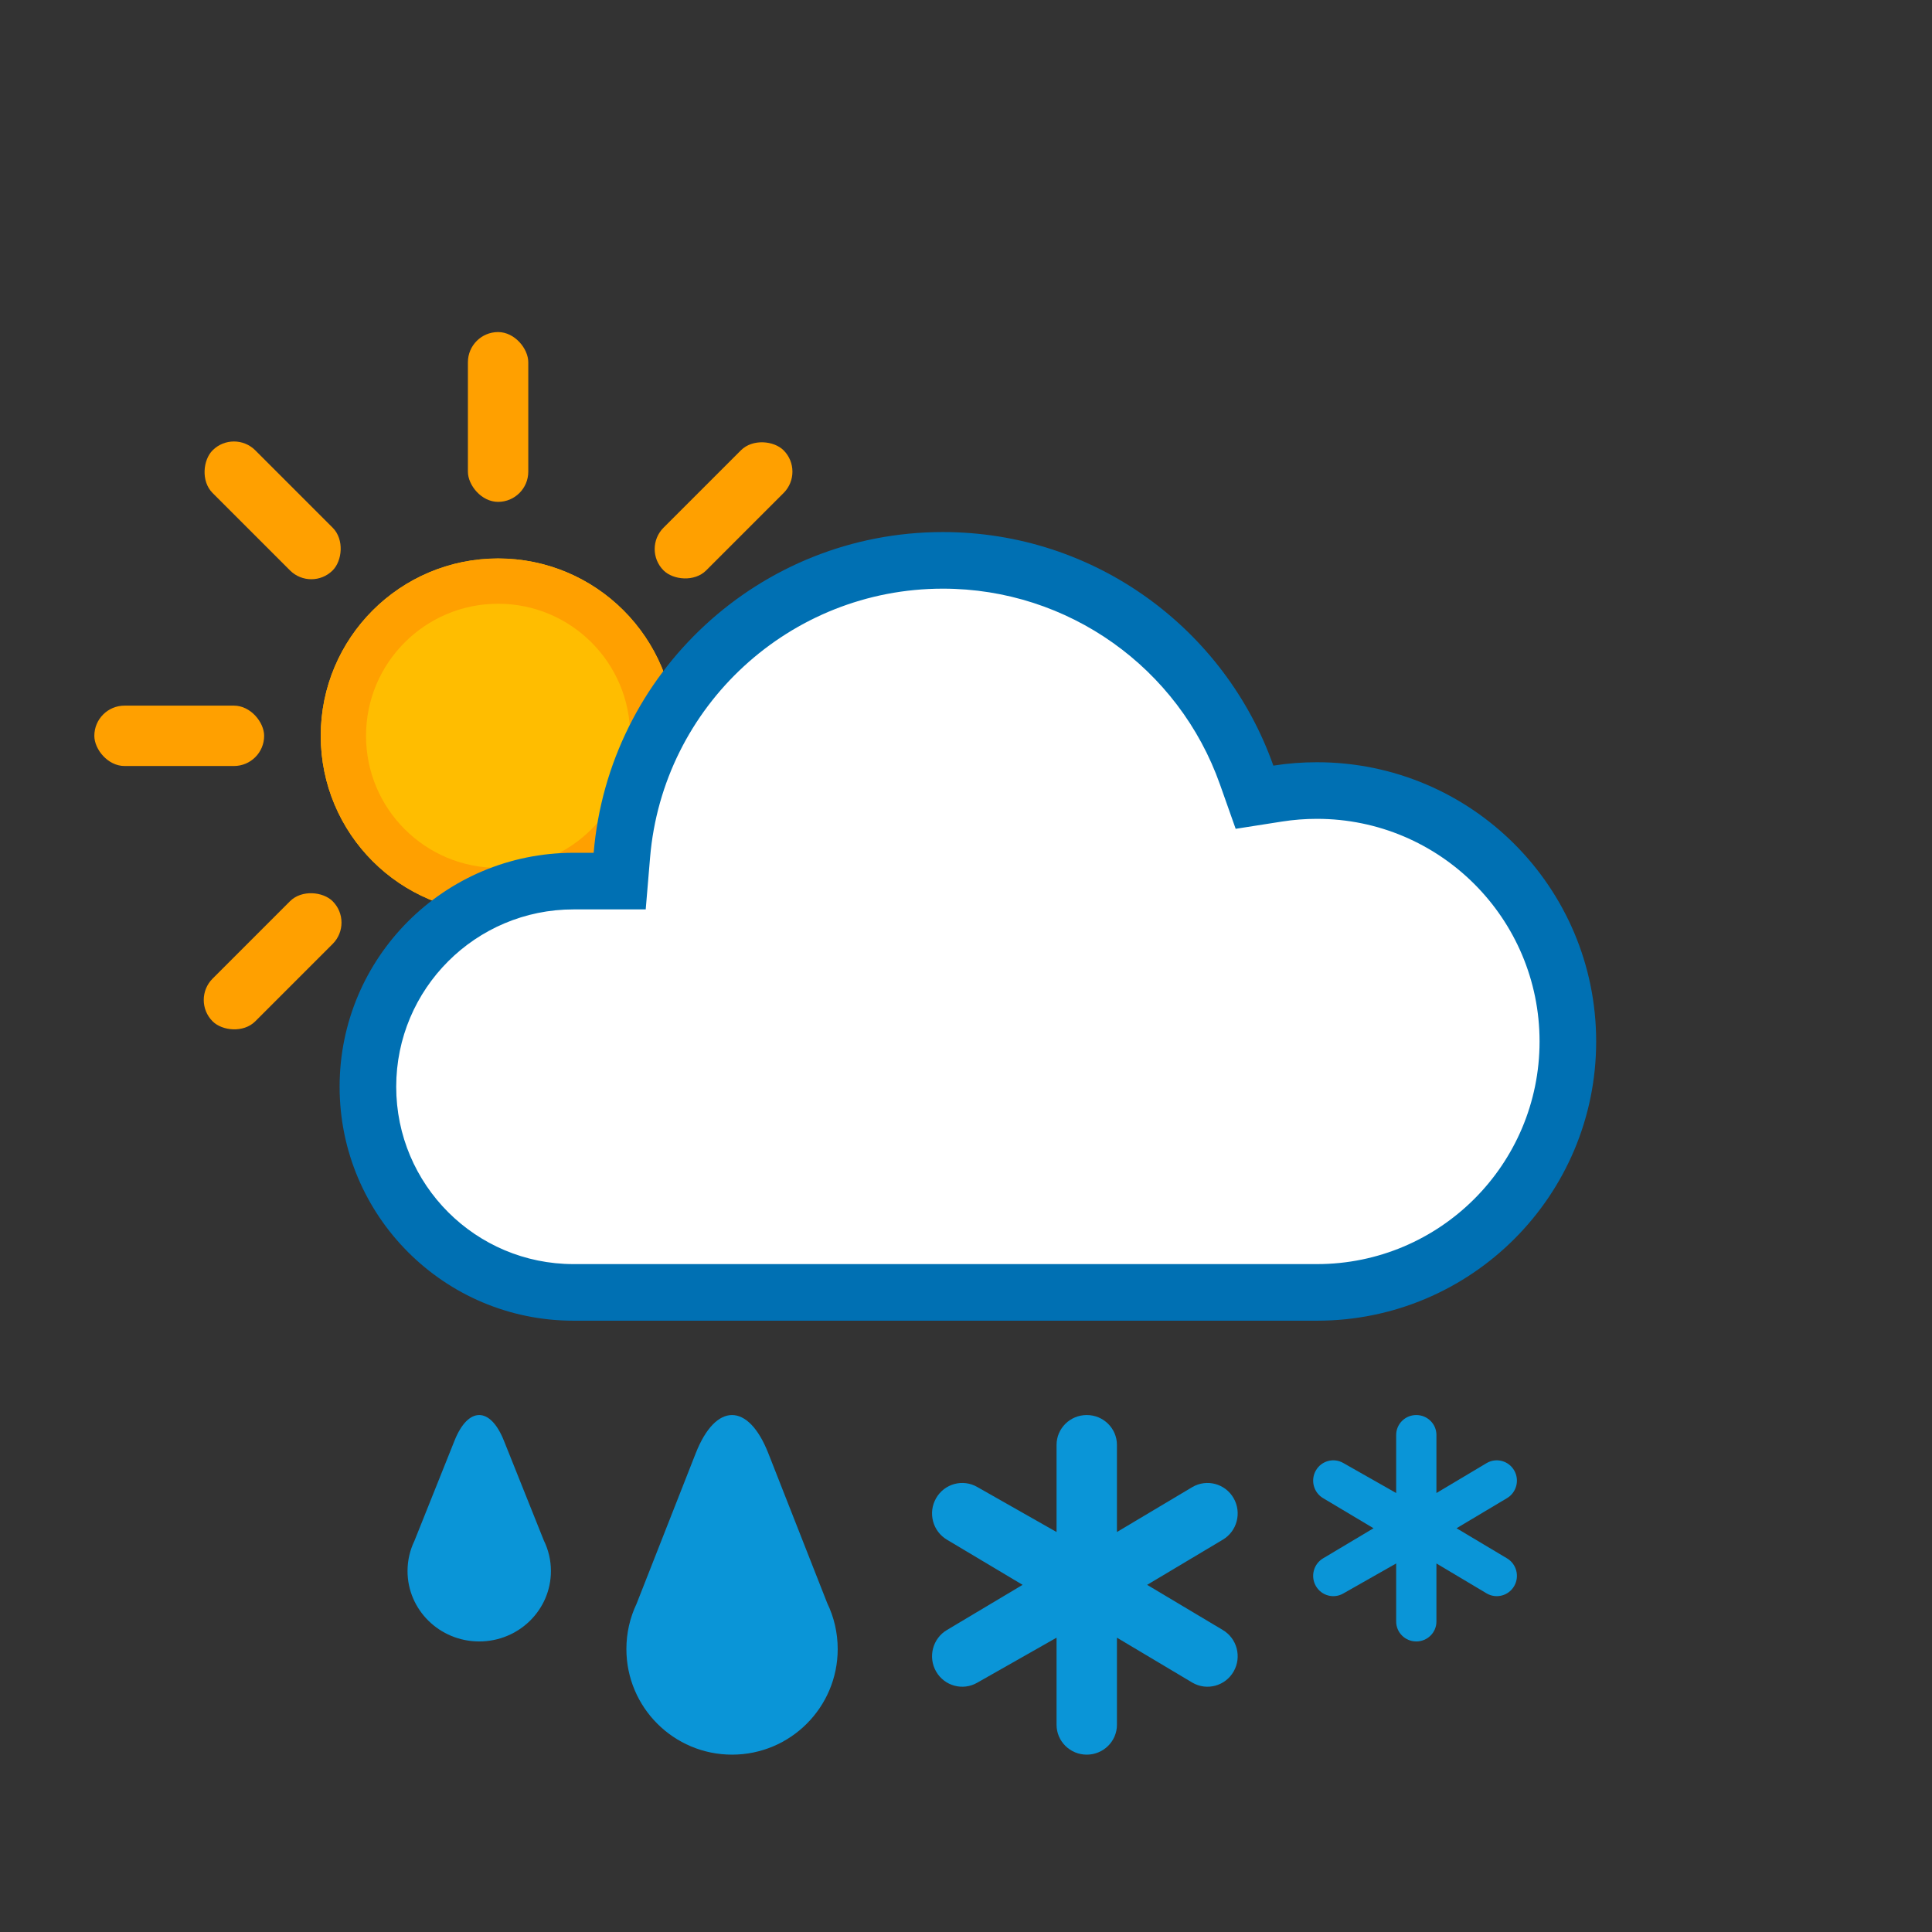 <svg xmlns="http://www.w3.org/2000/svg" viewBox="0 0 512 512" width="100%" height="100%">
  <rect x="0" y="0" width="512" height="512" fill="#333333" stroke="none"/>
  <!-- 
    Weather Icon Information:
    - Icon Number: 42
    - Weather Type: partly cloudy with occasional moderate sleet or sleet showers
    - Time of Day: Day
  -->
  <defs>
    <symbol id="weather_smartsymbol_day_42" overflow="visible">
  <title>Weather Icon 42: partly cloudy with occasional moderate sleet or sleet showers</title>
  <g id="10000020" stroke="none" stroke-width="1" fill="none" fill-rule="evenodd">
    <g id="aurinko-pieni" transform="translate(25, 88)">
      <g id="aurinko">
        <path d="M107,154 L107,154 C81.043,154 60,132.957 60,107 C60,81.043 81.043,60 107,60 C132.957,60 154,81.043 154,107 C154,132.957 132.957,154 107,154 L107,154 Z" id="oval" fill="#FFBD00" fill-rule="nonzero"/>
        <path d="M107,142 C126.33,142 142,126.33 142,107 C142,87.67 126.33,72 107,72 C87.67,72 72,87.67 72,107 C72,126.33 87.67,142 107,142 Z M107,154 C81.043,154 60,132.957 60,107 C60,81.043 81.043,60 107,60 C132.957,60 154,81.043 154,107 C154,132.957 132.957,154 107,154 Z" id="border" fill="#FFA000" fill-rule="nonzero"/>
        <g id="Group" transform="translate(0, 99)" fill="#FFA000">
          <rect id="line" x="0" y="0" width="45" height="16" rx="8"/>
          <rect id="line" x="169" y="0" width="45" height="16" rx="8"/>
        </g>
        <g id="Group" transform="translate(107, 107) rotate(-45) translate(-107, -107) translate(0, 99)" fill="#FFA000">
          <rect id="line" x="0" y="0" width="45" height="16" rx="8"/>
          <rect id="line" x="169" y="0" width="45" height="16" rx="8"/>
        </g>
        <g id="Group" transform="translate(107, 107) rotate(-315) translate(-107, -107) translate(0, 99)" fill="#FFA000">
          <rect id="line" x="0" y="0" width="45" height="16" rx="8"/>
          <rect id="line" x="169" y="0" width="45" height="16" rx="8"/>
        </g>
        <g id="Group-2" transform="translate(99, 0)" fill="#FFA000">
          <rect id="line" x="0" y="0" width="16" height="45" rx="8"/>
          <rect id="line" x="0" y="170" width="16" height="45" rx="8"/>
        </g>
      </g>
    </g>
    <g id="pilvi-posa-1" transform="translate(90, 141)">
      <g id="pilvi">
        <path d="M159.871,5 C114.118,5 76.116,40.117 72.312,85.418 L71.927,90 L62.003,90 C30.516,90 5,115.517 5,147 C5,178.485 30.518,204 62.003,204 L259,204 C297.108,204 328,173.108 328,135 C328,96.892 297.108,66 259,66 C255.364,66 251.766,66.281 248.225,66.836 L244.122,67.479 L242.737,63.563 C230.425,28.747 197.407,5 159.871,5 Z" id="white-bg" fill="#FFFFFF"/>
        <path d="M159.871,15 L159.871,15 C119.328,15 85.647,46.123 82.277,86.255 L81.122,100 L67.329,100 L62.003,100 C36.039,100 15,121.039 15,147 C15,172.962 36.041,194 62.003,194 C63.539,194 63.539,194 70.453,194 L92.735,194 L160.371,194 L160.502,194 L228.121,194 L250.449,194 L256.734,194 L259,194 C291.585,194 318,167.585 318,135 C318,102.415 291.585,76 259,76 C255.883,76 252.802,76.24 249.774,76.715 L237.464,78.644 L233.309,66.897 C222.4,36.046 193.137,15 159.871,15 L159.871,15 Z M159.871,0 L159.871,0 C200.301,0 234.697,25.829 247.451,61.896 C251.214,61.306 255.071,61 259,61 C299.869,61 333,94.131 333,135 C333,175.869 299.869,209 259,209 C258.651,209 62.003,209 62.003,209 C27.76,209 0,181.249 0,147 C0,112.758 27.751,85 62.003,85 L67.329,85 C71.327,37.392 111.236,0 159.871,0 L159.871,0 Z" fill="#0070B3" fill-rule="nonzero"/>
      </g>
    </g>
    <g id="rantasade-1" transform="translate(108, 375)" fill="#0A95D7">
      <path d="M114,62.014 C114,77.47 101.464,90 86,90 C70.536,90 58,77.47 58,62.014 C58,57.732 58.962,53.674 60.683,50.045 L76.364,10.151 C81.681,-3.378 90.299,-3.389 95.62,10.151 L111.227,49.857 C113.004,53.534 114,57.658 114,62.014 Z" id="pisara"/>
      <path d="M38,41.343 C38,51.647 29.493,60 19,60 C8.507,60 0,51.647 0,41.343 C0,38.488 0.653,35.783 1.82,33.363 L12.461,6.767 C16.069,-2.252 21.917,-2.259 25.528,6.767 L36.119,33.238 C37.324,35.689 38,38.438 38,41.343 Z" id="pisara"/>
      <path d="M272.667,20.667 L285.995,12.722 C288.547,11.236 291.811,12.118 293.284,14.692 C294.758,17.267 293.883,20.559 291.331,22.046 L278,30 L291.331,37.954 C293.883,39.441 294.758,42.733 293.284,45.308 C291.811,47.882 288.547,48.764 285.995,47.278 L272.667,39.333 L272.667,54.725 C272.667,57.638 270.279,60 267.333,60 C264.388,60 262,57.638 262,54.725 L262,39.333 L248.005,47.278 C245.453,48.764 242.189,47.882 240.716,45.308 C239.242,42.733 240.117,39.441 242.669,37.954 L256,30 L242.669,22.046 C240.117,20.559 239.242,17.267 240.716,14.692 C242.189,12.118 245.453,11.236 248.005,12.722 L262,20.667 L262,5.275 C262,2.362 264.388,0 267.333,0 C270.279,0 272.667,2.362 272.667,5.275 L272.667,20.667 Z" id="hiutale" fill-rule="nonzero"/>
      <path d="M188,31 L207.992,19.083 C211.82,16.853 216.716,18.177 218.926,22.039 C221.137,25.9 219.825,30.839 215.996,33.068 L196,45 L215.996,56.932 C219.825,59.161 221.137,64.1 218.926,67.961 C216.716,71.823 211.82,73.147 207.992,70.917 L188,59 L188,82.088 C188,86.458 184.418,90 180,90 C175.582,90 172,86.458 172,82.088 L172,59 L151.008,70.917 C147.18,73.147 142.284,71.823 140.074,67.961 C137.863,64.1 139.175,59.161 143.004,56.932 L163,45 L143.004,33.068 C139.175,30.839 137.863,25.9 140.074,22.039 C142.284,18.177 147.18,16.853 151.008,19.083 L172,31 L172,7.912 C172,3.542 175.582,0 180,0 C184.418,0 188,3.542 188,7.912 L188,31 Z" id="hiutale" fill-rule="nonzero"/>
    </g>
  </g>
</symbol>

  </defs>
  <use href="#weather_smartsymbol_day_42" width="512" height="512" />
</svg>